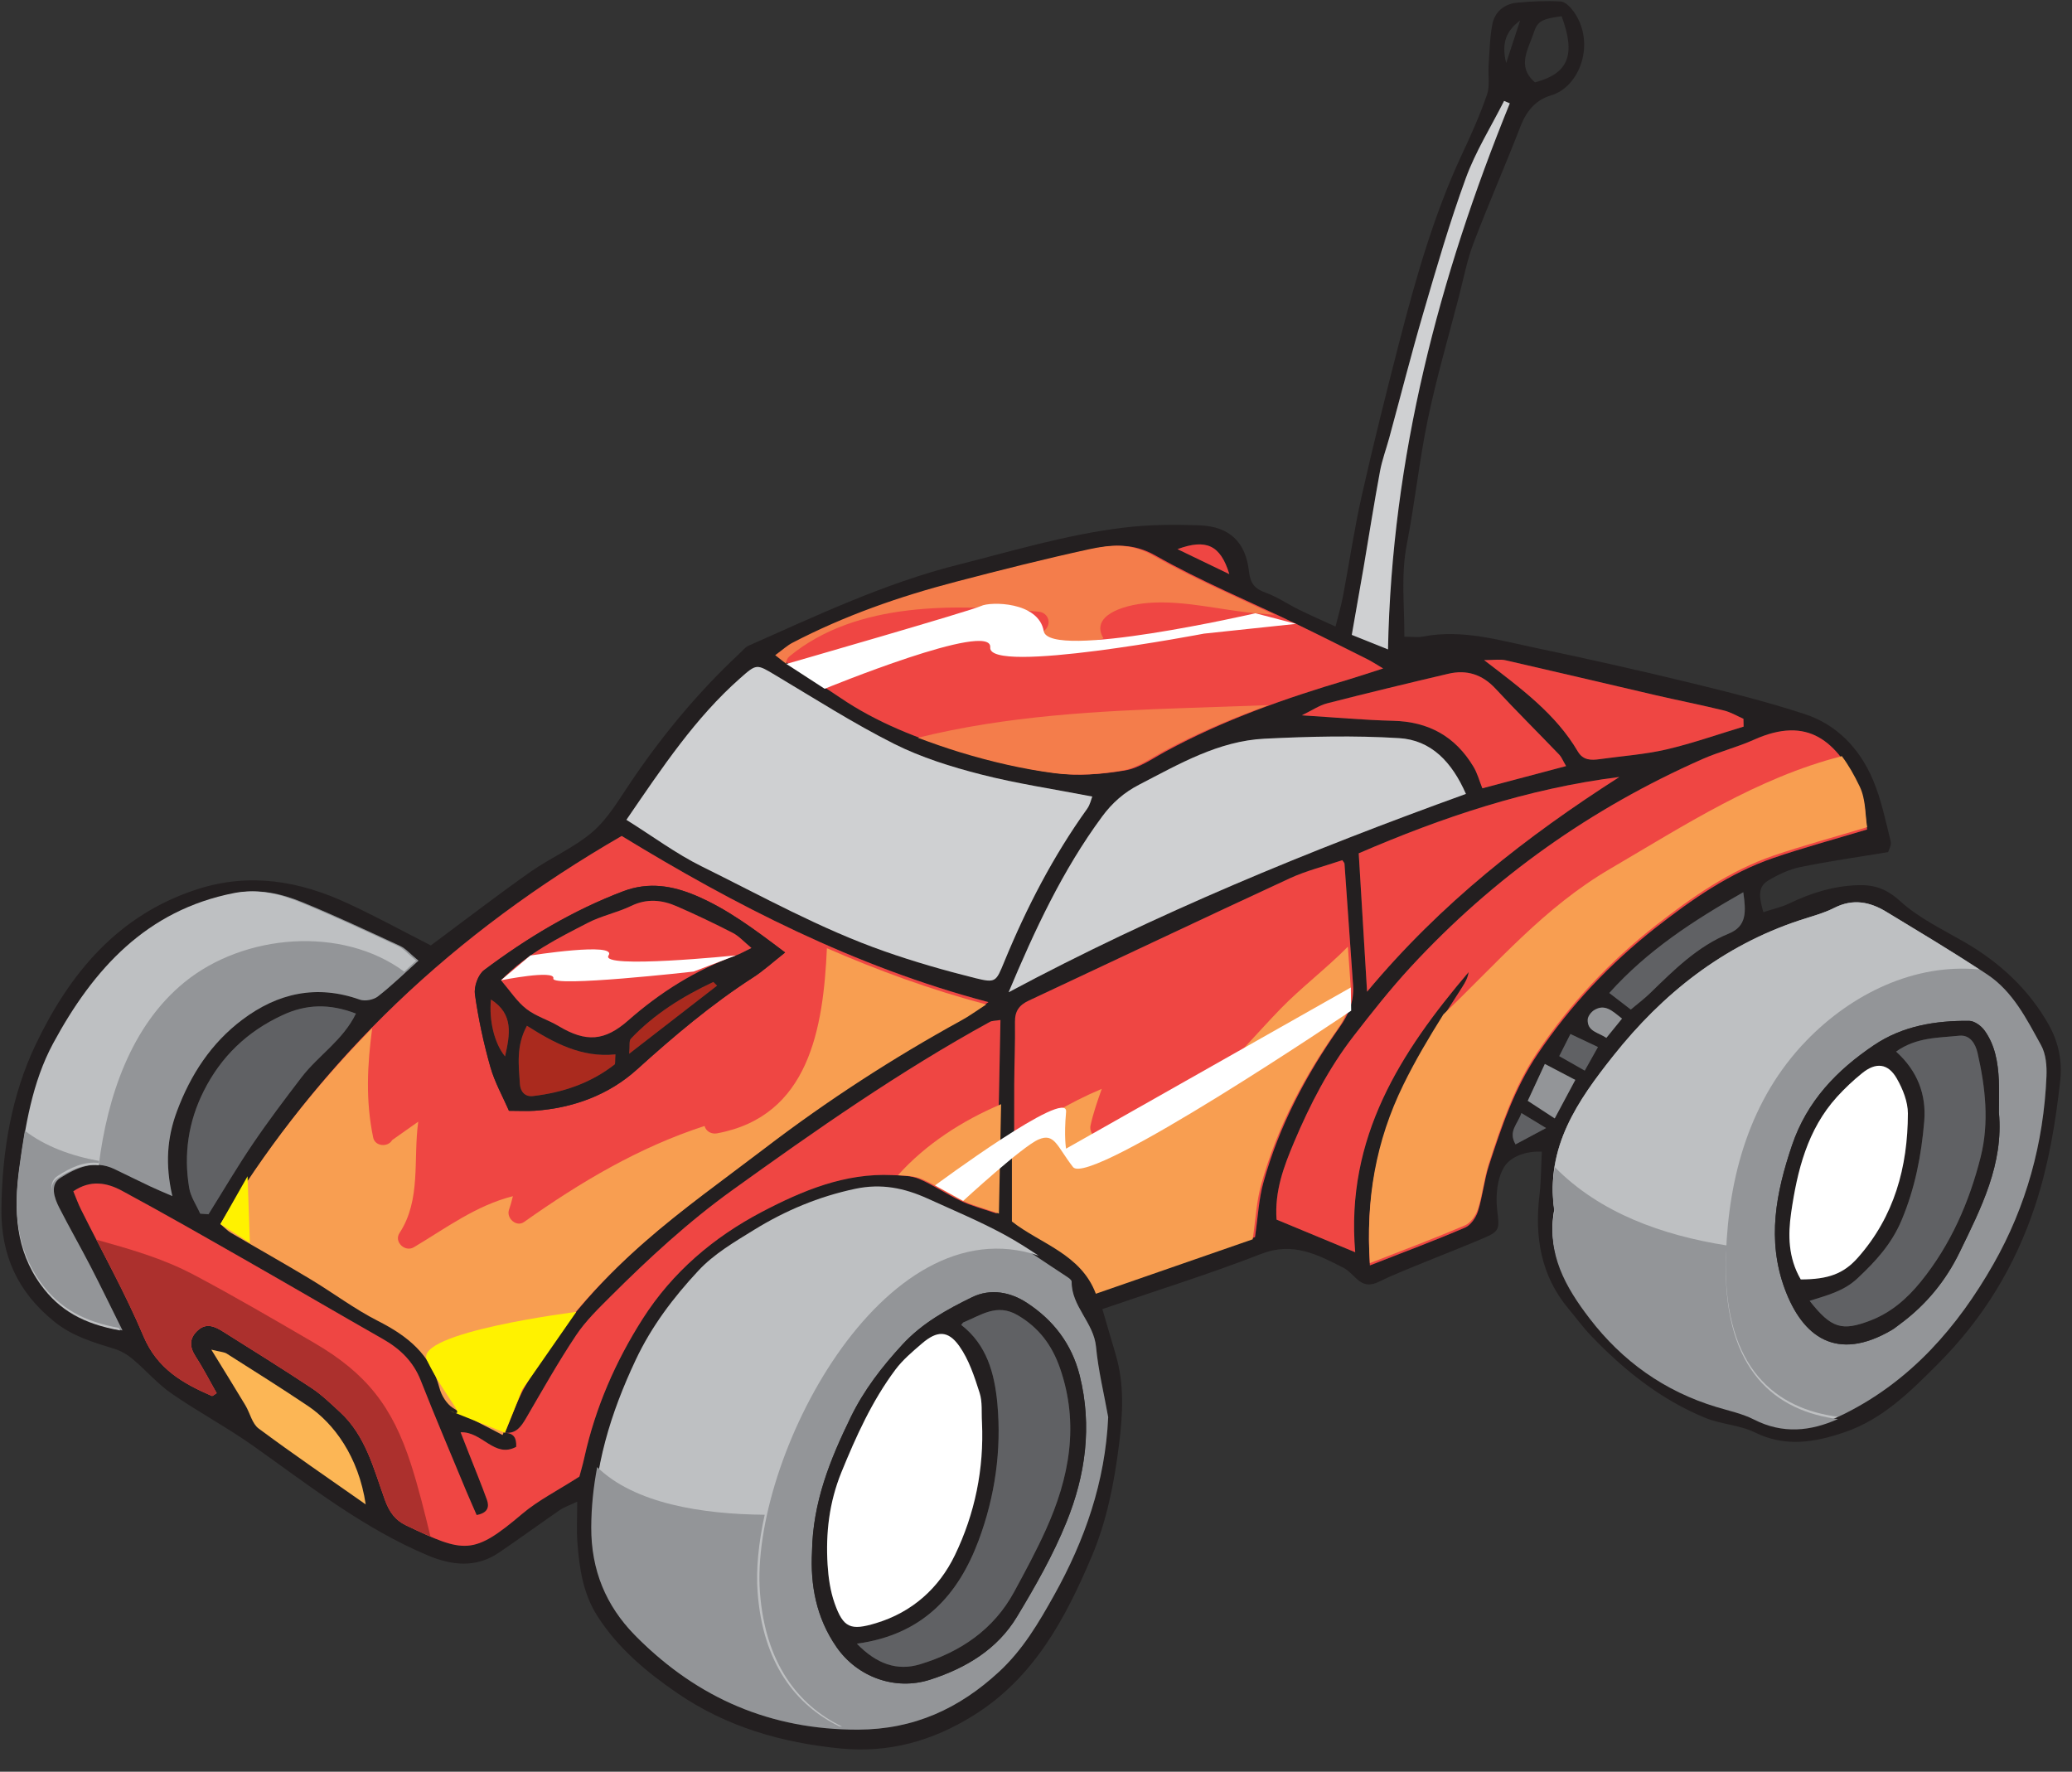 <?xml version="1.0" encoding="UTF-8" standalone="no"?><!DOCTYPE svg PUBLIC "-//W3C//DTD SVG 1.1//EN" "http://www.w3.org/Graphics/SVG/1.1/DTD/svg11.dtd"><svg width="100%" height="100%" viewBox="0 0 69 59" version="1.1" xmlns="http://www.w3.org/2000/svg" xmlns:xlink="http://www.w3.org/1999/xlink" xml:space="preserve" xmlns:serif="http://www.serif.com/" style="fill-rule:evenodd;clip-rule:evenodd;stroke-linejoin:round;stroke-miterlimit:2;"><rect x="0" y="0" width="69" height="59" fill="#333333" stroke="none"/><g><path d="M50.158,2.097c0.189,-0.574 0.326,-0.994 0.464,-1.415c-0.434,0.324 -0.641,0.722 -0.464,1.415m0.507,34.969c-0.129,0.381 -0.449,0.603 -0.196,1.043c0.33,-0.177 0.628,-0.336 1.017,-0.544c-0.314,-0.192 -0.519,-0.316 -0.821,-0.499m2.829,-2.505c0.181,-0.222 0.34,-0.417 0.521,-0.64c-0.329,-0.263 -0.569,-0.501 -0.927,-0.284c-0.102,0.062 -0.212,0.207 -0.216,0.317c-0.013,0.394 0.343,0.421 0.622,0.607m-1.197,-0.128c-0.13,0.255 -0.239,0.472 -0.373,0.736c0.335,0.19 0.579,0.329 0.849,0.483c0.167,-0.298 0.292,-0.523 0.441,-0.785c-0.317,-0.15 -0.582,-0.274 -0.917,-0.434m-11.36,-15.314c-0.296,-0.978 -0.779,-1.18 -1.726,-0.832c0.621,0.299 1.173,0.566 1.726,0.832m9.938,17.539c0.374,0.244 0.615,0.4 0.898,0.585c0.24,-0.446 0.452,-0.844 0.687,-1.281c-0.352,-0.185 -0.638,-0.334 -1.016,-0.533c-0.196,0.427 -0.372,0.805 -0.569,1.229m1.129,-36.118c-0.651,0.09 -0.802,0.156 -0.93,0.554c-0.18,0.547 -0.576,1.12 0.043,1.649c1.111,-0.295 1.367,-0.908 0.887,-2.203m6.048,29.172c-1.675,0.952 -3.195,1.942 -4.461,3.355c0.273,0.21 0.486,0.373 0.715,0.551c0.234,-0.198 0.454,-0.362 0.65,-0.551c0.79,-0.769 1.569,-1.551 2.613,-1.978c0.603,-0.247 0.579,-0.724 0.483,-1.377m-51.015,15.232c0.451,0.734 0.798,1.291 1.136,1.854c0.153,0.256 0.221,0.61 0.438,0.772c1.141,0.848 2.315,1.647 3.566,2.528c-0.237,-1.597 -1.065,-2.704 -1.924,-3.28c-0.891,-0.597 -1.8,-1.167 -2.705,-1.743c-0.082,-0.053 -0.197,-0.054 -0.511,-0.131m43.241,-41.504c-0.063,-0.026 -0.127,-0.053 -0.19,-0.079c-0.432,0.856 -0.951,1.682 -1.277,2.578c-0.538,1.472 -0.975,2.984 -1.416,4.493c-0.403,1.377 -0.755,2.768 -1.133,4.154c-0.101,0.37 -0.238,0.734 -0.307,1.11c-0.196,1.057 -0.363,2.12 -0.544,3.18c-0.124,0.732 -0.254,1.463 -0.395,2.265c0.429,0.173 0.793,0.318 1.206,0.484c0.127,-6.405 1.698,-12.381 4.056,-18.185m7.786,20.757c-0.001,-0.088 -0.004,-0.174 -0.005,-0.262c-0.216,-0.094 -0.425,-0.222 -0.65,-0.276c-0.751,-0.184 -1.509,-0.333 -2.263,-0.507c-1.668,-0.387 -3.333,-0.784 -5.006,-1.164c-0.18,-0.042 -0.381,-0.007 -0.718,-0.007c1.251,0.959 2.391,1.798 3.123,3.044c0.171,0.292 0.437,0.296 0.724,0.255c0.739,-0.104 1.491,-0.154 2.215,-0.321c0.873,-0.203 1.722,-0.505 2.58,-0.762m-5.912,1.313c-0.114,-0.195 -0.153,-0.302 -0.225,-0.376c-0.705,-0.735 -1.429,-1.454 -2.124,-2.201c-0.441,-0.474 -0.961,-0.64 -1.575,-0.497c-1.345,0.317 -2.688,0.642 -4.027,0.984c-0.262,0.066 -0.498,0.231 -0.85,0.401c1.108,0.068 2.075,0.159 3.043,0.182c1.179,0.028 2.069,0.521 2.672,1.525c0.132,0.218 0.199,0.476 0.298,0.723c0.917,-0.243 1.793,-0.475 2.788,-0.741m-45.486,14.906l0.277,0.02c0.492,-0.787 0.963,-1.591 1.484,-2.358c0.511,-0.754 1.06,-1.479 1.613,-2.202c0.557,-0.727 1.382,-1.235 1.812,-2.123c-0.875,-0.335 -1.65,-0.321 -2.456,0.057c-1.172,0.546 -2.037,1.378 -2.612,2.524c-0.513,1.02 -0.672,2.101 -0.486,3.219c0.049,0.301 0.242,0.576 0.368,0.863m38.859,-7.391c2.465,-2.958 5.321,-5.178 8.402,-7.151c-3.06,0.385 -5.918,1.35 -8.68,2.542c0.092,1.512 0.177,2.938 0.278,4.609m-11.937,0.018c4.891,-2.615 9.991,-4.713 15.23,-6.605c-0.467,-1.064 -1.16,-1.793 -2.229,-1.858c-1.489,-0.092 -2.99,-0.056 -4.481,0.019c-1.531,0.077 -2.839,0.842 -4.168,1.527c-0.507,0.263 -0.9,0.607 -1.237,1.063c-1.32,1.791 -2.249,3.788 -3.115,5.854m-19.652,-1.052c-0.282,-0.231 -0.428,-0.406 -0.612,-0.491c-1.082,-0.502 -2.162,-1.009 -3.264,-1.459c-0.694,-0.283 -1.428,-0.45 -2.194,-0.301c-2.916,0.572 -4.687,2.537 -6.018,5c-0.706,1.308 -0.933,2.774 -1.131,4.224c-0.182,1.335 -0.13,2.652 0.717,3.821c0.617,0.85 1.432,1.307 2.645,1.519c-0.401,-0.805 -0.718,-1.462 -1.054,-2.112c-0.342,-0.663 -0.713,-1.312 -1.053,-1.977c-0.167,-0.329 -0.317,-0.762 0.033,-0.987c0.531,-0.34 1.136,-0.616 1.804,-0.298c0.4,0.193 0.797,0.39 1.197,0.579c0.204,0.097 0.414,0.183 0.733,0.32c-0.243,-1.057 -0.174,-1.943 0.153,-2.822c0.453,-1.218 1.137,-2.268 2.177,-3.05c1.18,-0.889 2.478,-1.179 3.916,-0.668c0.17,0.06 0.453,0.006 0.598,-0.106c0.456,-0.353 0.869,-0.759 1.353,-1.192m6.923,-4.691c0.871,0.544 1.648,1.124 2.503,1.548c2.006,0.991 3.968,2.087 6.089,2.83c0.99,0.347 2.004,0.638 3.023,0.893c0.692,0.172 0.695,0.118 0.97,-0.549c0.739,-1.795 1.626,-3.509 2.759,-5.091c0.101,-0.14 0.137,-0.323 0.17,-0.407c-1.276,-0.247 -2.508,-0.427 -3.71,-0.736c-0.986,-0.252 -1.981,-0.564 -2.888,-1.018c-1.354,-0.68 -2.638,-1.504 -3.942,-2.28c-0.642,-0.382 -0.631,-0.397 -1.19,0.098c-1.486,1.316 -2.576,2.949 -3.784,4.712m25.202,-5.041c-0.281,-0.166 -0.396,-0.244 -0.52,-0.303c-0.792,-0.397 -1.582,-0.796 -2.379,-1.18c-1.568,-0.755 -3.181,-1.424 -4.69,-2.28c-0.748,-0.423 -1.421,-0.358 -2.129,-0.204c-1.49,0.322 -2.966,0.696 -4.44,1.083c-1.881,0.491 -3.709,1.128 -5.436,2.028c-0.179,0.094 -0.33,0.236 -0.576,0.414c0.258,0.198 0.418,0.34 0.595,0.456c0.487,0.318 0.988,0.612 1.467,0.941c1.247,0.855 2.644,1.391 4.071,1.83c1.029,0.314 2.093,0.563 3.158,0.702c0.748,0.099 1.54,0.035 2.29,-0.092c0.47,-0.079 0.909,-0.395 1.346,-0.632c1.929,-1.048 3.984,-1.77 6.081,-2.391c0.31,-0.093 0.618,-0.198 1.162,-0.372m-1.362,6.385c-0.609,0.208 -1.202,0.352 -1.747,0.604c-2.906,1.345 -5.798,2.717 -8.699,4.075c-0.311,0.147 -0.458,0.349 -0.453,0.707c0.011,0.689 -0.022,1.379 -0.024,2.071c-0.006,1.491 -0.002,2.985 -0.002,4.5c0.958,0.747 2.298,1.08 2.794,2.405c1.81,-0.628 3.57,-1.239 5.224,-1.812c0.101,-0.688 0.128,-1.274 0.282,-1.824c0.523,-1.881 1.424,-3.589 2.545,-5.174c0.303,-0.432 0.476,-0.869 0.439,-1.391c-0.096,-1.349 -0.189,-2.699 -0.286,-4.048c-0.001,-0.024 -0.029,-0.047 -0.073,-0.113m0.92,13.494c1.127,-0.441 2.158,-0.825 3.169,-1.258c0.19,-0.082 0.364,-0.335 0.43,-0.546c0.157,-0.495 0.204,-1.024 0.364,-1.519c0.418,-1.285 0.846,-2.562 1.616,-3.704c1.091,-1.623 2.416,-3.027 3.945,-4.224c1.199,-0.938 2.454,-1.817 3.913,-2.316c0.986,-0.338 1.995,-0.609 3.121,-0.949c-0.066,-0.395 -0.042,-0.924 -0.243,-1.343c-0.76,-1.606 -1.723,-2.456 -3.523,-1.647c-0.553,0.248 -1.152,0.397 -1.708,0.641c-3.719,1.64 -6.972,3.944 -9.73,6.932c-0.67,0.727 -1.286,1.508 -1.895,2.291c-0.833,1.078 -1.453,2.282 -1.982,3.533c-0.344,0.816 -0.655,1.635 -0.585,2.584c0.849,0.353 1.68,0.698 2.619,1.087c-0.328,-3.833 1.517,-6.667 3.775,-9.329c-0.023,0.184 -0.11,0.341 -0.207,0.492c-0.7,1.087 -1.391,2.166 -1.966,3.338c-0.921,1.88 -1.253,3.808 -1.113,5.937m6.142,-1.862c-0.261,1.395 0.375,2.515 1.176,3.557c1.09,1.42 2.488,2.419 4.214,2.942c0.422,0.13 0.867,0.221 1.257,0.42c1.045,0.532 2.043,0.372 3.026,-0.122c2.207,-1.101 3.757,-2.887 4.949,-4.978c1.095,-1.924 1.673,-4.031 1.767,-6.252c0.015,-0.343 -0.017,-0.743 -0.178,-1.034c-0.48,-0.868 -0.934,-1.785 -1.788,-2.354c-1.101,-0.734 -2.241,-1.408 -3.372,-2.094c-0.544,-0.331 -1.105,-0.443 -1.719,-0.133c-0.364,0.187 -0.774,0.289 -1.167,0.42c-2.548,0.843 -4.56,2.443 -6.203,4.514c-1.18,1.486 -2.264,3.041 -1.962,5.114m-14.857,6.916c-0.14,-0.782 -0.33,-1.557 -0.406,-2.345c-0.077,-0.808 -0.818,-1.342 -0.81,-2.168c0,-0.057 -0.104,-0.127 -0.17,-0.172c-0.693,-0.447 -1.363,-0.935 -2.086,-1.325c-0.825,-0.445 -1.693,-0.808 -2.547,-1.195c-0.768,-0.348 -1.532,-0.508 -2.407,-0.323c-1.215,0.257 -2.325,0.724 -3.363,1.364c-0.656,0.403 -1.346,0.809 -1.86,1.362c-0.824,0.885 -1.559,1.852 -2.086,2.972c-0.835,1.772 -1.396,3.584 -1.404,5.575c-0.005,1.425 0.492,2.617 1.448,3.583c2.016,2.032 4.462,3.086 7.367,3.077c1.853,-0.007 3.36,-0.696 4.694,-1.93c0.788,-0.729 1.313,-1.626 1.826,-2.542c1.027,-1.838 1.706,-3.775 1.804,-5.933m-20.077,0.522c0.276,0.011 0.379,0.166 0.364,0.466c-0.73,0.391 -1.126,-0.516 -1.851,-0.484c0.105,0.27 0.191,0.49 0.277,0.71c0.201,0.513 0.412,1.023 0.599,1.541c0.085,0.235 0.03,0.437 -0.344,0.504c-0.114,-0.265 -0.236,-0.532 -0.348,-0.802c-0.507,-1.226 -1.027,-2.445 -1.513,-3.677c-0.246,-0.631 -0.682,-1.052 -1.255,-1.378c-1.513,-0.862 -3.015,-1.743 -4.527,-2.604c-1.386,-0.791 -2.77,-1.585 -4.173,-2.34c-0.49,-0.263 -1.035,-0.375 -1.614,0.02c0.093,0.22 0.163,0.422 0.259,0.61c0.698,1.406 1.472,2.782 2.082,4.225c0.454,1.078 1.305,1.561 2.27,1.98c0.029,0.013 0.089,-0.048 0.162,-0.091c-0.23,-0.405 -0.442,-0.823 -0.696,-1.214c-0.214,-0.33 -0.221,-0.619 0.073,-0.883c0.287,-0.258 0.575,-0.117 0.839,0.048c0.986,0.619 1.973,1.234 2.942,1.876c0.343,0.228 0.645,0.521 0.948,0.801c0.859,0.786 1.123,1.892 1.497,2.922c0.146,0.403 0.341,0.677 0.704,0.851c1.948,0.933 2.236,0.998 3.866,-0.382c0.537,-0.454 1.184,-0.778 1.905,-1.241c0.026,-0.096 0.105,-0.36 0.165,-0.63c0.368,-1.661 1.037,-3.201 1.947,-4.628c0.987,-1.549 2.357,-2.713 3.964,-3.557c1.35,-0.708 2.766,-1.302 4.349,-1.226c0.301,0.015 0.626,0.016 0.894,0.129c0.478,0.204 0.913,0.509 1.385,0.731c0.333,0.158 0.697,0.25 1.192,0.42c0.043,-2.236 0.085,-4.322 0.128,-6.445c-0.193,0.031 -0.283,0.025 -0.349,0.061c-3.007,1.648 -5.808,3.61 -8.586,5.61c-1.464,1.053 -2.778,2.268 -4.048,3.534c-0.41,0.408 -0.834,0.82 -1.153,1.297c-0.596,0.895 -1.124,1.835 -1.668,2.766c-0.163,0.279 -0.329,0.516 -0.7,0.477c0.218,-0.507 0.393,-1.034 0.658,-1.516c1.036,-1.885 2.444,-3.485 4.047,-4.89c1.281,-1.124 2.678,-2.113 4.035,-3.15c2.07,-1.582 4.249,-2.993 6.533,-4.247c0.274,-0.151 0.527,-0.338 0.832,-0.538c-4.478,-1.184 -8.46,-3.24 -12.216,-5.532c-5.532,3.195 -10.023,7.369 -13.286,12.848c0.144,0.121 0.237,0.224 0.352,0.291c0.882,0.518 1.772,1.019 2.648,1.545c0.755,0.455 1.465,0.994 2.247,1.391c0.982,0.496 1.758,1.113 2.05,2.231c0.063,0.247 0.234,0.528 0.44,0.66c0.53,0.342 1.108,0.611 1.674,0.91m-2.479,-16.23c1.13,-0.839 2.201,-1.664 3.307,-2.444c0.673,-0.474 1.46,-0.806 2.079,-1.339c0.509,-0.438 0.87,-1.061 1.254,-1.63c1.056,-1.568 2.252,-3.014 3.634,-4.304c0.101,-0.093 0.19,-0.214 0.31,-0.267c2.274,-1.005 4.515,-2.071 6.949,-2.688c1.827,-0.461 3.634,-1.008 5.507,-1.237c0.847,-0.107 1.715,-0.112 2.572,-0.08c0.984,0.039 1.525,0.556 1.633,1.537c0.045,0.398 0.19,0.575 0.554,0.704c0.385,0.138 0.732,0.379 1.102,0.562c0.368,0.182 0.745,0.346 1.225,0.567c0.091,-0.362 0.189,-0.691 0.252,-1.025c0.212,-1.114 0.375,-2.238 0.625,-3.344c0.383,-1.699 0.805,-3.39 1.24,-5.076c0.555,-2.142 1.155,-4.27 2.097,-6.286c0.305,-0.649 0.599,-1.308 0.832,-1.984c0.103,-0.294 0.031,-0.643 0.053,-0.968c0.031,-0.459 0.038,-0.926 0.125,-1.375c0.082,-0.416 0.397,-0.676 0.821,-0.717c0.484,-0.045 0.977,-0.07 1.462,-0.04c0.154,0.011 0.33,0.202 0.437,0.353c0.723,1.033 0.198,2.491 -0.767,2.774c-0.498,0.144 -0.815,0.514 -1.012,1.02c-0.505,1.306 -1.07,2.591 -1.569,3.902c-0.216,0.566 -0.329,1.172 -0.482,1.762c-0.353,1.365 -0.751,2.719 -1.038,4.097c-0.287,1.378 -0.431,2.786 -0.701,4.169c-0.2,1.023 -0.078,2.029 -0.081,3.076c0.256,0 0.444,0.029 0.619,-0.005c1.3,-0.252 2.535,0.123 3.778,0.383c1.676,0.352 3.348,0.725 5.015,1.13c1.315,0.319 2.635,0.648 3.92,1.068c1.075,0.352 1.829,1.153 2.268,2.18c0.278,0.653 0.421,1.362 0.594,2.054c0.035,0.136 -0.072,0.309 -0.085,0.363c-1.025,0.17 -1.981,0.304 -2.925,0.499c-0.371,0.075 -0.734,0.249 -1.061,0.443c-0.39,0.229 -0.292,0.604 -0.169,1.059c0.306,-0.103 0.595,-0.163 0.854,-0.287c0.73,-0.352 1.487,-0.59 2.303,-0.613c0.541,-0.017 0.95,0.123 1.395,0.528c0.619,0.565 1.415,0.944 2.154,1.371c1.173,0.68 2.139,1.576 2.801,2.754c0.31,0.55 0.453,1.185 0.381,1.843c-0.155,1.405 -0.381,2.782 -0.826,4.144c-0.672,2.052 -1.751,3.806 -3.262,5.318c-0.917,0.917 -1.835,1.835 -3.11,2.265c-0.994,0.336 -1.96,0.499 -2.973,0c-0.507,-0.249 -1.125,-0.268 -1.653,-0.485c-1.478,-0.607 -2.705,-1.586 -3.8,-2.732c-0.267,-0.279 -0.497,-0.595 -0.745,-0.891c-0.934,-1.113 -1.14,-2.407 -0.973,-3.806c0.054,-0.461 0.051,-0.927 0.078,-1.433c-0.529,-0.03 -1.042,0.162 -1.254,0.507c-0.236,0.383 -0.287,0.955 -0.235,1.423c0.069,0.605 0.112,0.706 -0.411,0.931c-0.635,0.273 -1.28,0.521 -1.917,0.782c-0.537,0.222 -1.079,0.427 -1.598,0.683c-0.297,0.147 -0.521,0.124 -0.751,-0.092c-0.143,-0.132 -0.278,-0.287 -0.447,-0.372c-0.857,-0.437 -1.677,-0.87 -2.73,-0.46c-1.721,0.67 -3.49,1.22 -5.293,1.839c0.168,0.576 0.305,1.044 0.444,1.512c0.296,0.998 0.237,1.997 0.109,3.022c-0.161,1.27 -0.406,2.516 -0.902,3.692c-0.881,2.083 -1.93,4.053 -3.942,5.306c-1.36,0.848 -2.814,1.258 -4.427,1.1c-1.958,-0.192 -3.79,-0.717 -5.429,-1.838c-1.033,-0.707 -1.986,-1.504 -2.668,-2.571c-0.475,-0.74 -0.604,-1.597 -0.667,-2.457c-0.031,-0.41 -0.005,-0.822 -0.005,-1.354c-0.263,0.126 -0.434,0.181 -0.574,0.277c-0.683,0.469 -1.35,0.958 -2.035,1.422c-0.766,0.519 -1.574,0.426 -2.373,0.089c-2.136,-0.899 -3.945,-2.323 -5.815,-3.651c-0.878,-0.619 -1.834,-1.128 -2.717,-1.741c-0.468,-0.324 -0.848,-0.773 -1.287,-1.141c-0.176,-0.15 -0.392,-0.276 -0.612,-0.344c-0.712,-0.22 -1.405,-0.419 -2.016,-0.917c-1.208,-0.983 -1.765,-2.207 -1.746,-3.75c0.022,-1.901 0.33,-3.765 1.141,-5.466c1.133,-2.376 2.753,-4.333 5.406,-5.179c1.743,-0.555 3.395,-0.264 4.997,0.483c0.928,0.43 1.826,0.921 2.756,1.396" style="fill:#231f20;fill-rule:nonzero;"/><path d="M26.145,31.719c-1.03,-0.779 -1.93,-1.452 -2.972,-1.895c-0.781,-0.33 -1.572,-0.463 -2.411,-0.147c-1.687,0.638 -3.213,1.557 -4.645,2.631c-0.197,0.15 -0.338,0.548 -0.301,0.801c0.114,0.815 0.288,1.624 0.512,2.415c0.145,0.515 0.416,0.994 0.621,1.466c0.365,0 0.616,0.016 0.861,-0.001c1.28,-0.089 2.465,-0.529 3.394,-1.368c1.23,-1.112 2.484,-2.173 3.877,-3.073c0.341,-0.218 0.643,-0.497 1.064,-0.829m-9.326,15.995c-0.558,-0.298 -1.137,-0.567 -1.665,-0.908c-0.208,-0.134 -0.379,-0.414 -0.443,-0.661c-0.289,-1.118 -1.068,-1.736 -2.048,-2.232c-0.782,-0.396 -1.491,-0.934 -2.246,-1.389c-0.877,-0.527 -1.768,-1.029 -2.649,-1.547c-0.114,-0.067 -0.207,-0.169 -0.353,-0.291c3.263,-5.479 7.754,-9.652 13.288,-12.848c3.755,2.293 7.736,4.35 12.214,5.534c-0.303,0.198 -0.558,0.387 -0.832,0.537c-2.283,1.254 -4.462,2.666 -6.532,4.246c-1.357,1.037 -2.754,2.027 -4.036,3.15c-1.602,1.405 -3.01,3.006 -4.047,4.891c-0.264,0.481 -0.441,1.009 -0.656,1.516l0.005,0.002Z" style="fill:#ef4643;fill-rule:nonzero;"/><path d="M27.537,31.576c-0.121,2.669 -0.591,5.597 -3.658,6.165c-0.189,0.035 -0.368,-0.066 -0.417,-0.245c-2.186,0.709 -4.136,1.871 -6.01,3.197c-0.252,0.179 -0.585,-0.117 -0.507,-0.391c0.054,-0.155 0.098,-0.31 0.135,-0.468c-1.221,0.307 -2.213,1.053 -3.301,1.702c-0.29,0.171 -0.668,-0.18 -0.475,-0.475c0.728,-1.112 0.45,-2.447 0.624,-3.708l-0.868,0.612c-0.142,0.249 -0.57,0.213 -0.632,-0.082c-0.259,-1.241 -0.196,-2.426 -0.033,-3.648c-1.911,1.943 -3.61,4.101 -5.056,6.528c0.145,0.121 0.238,0.224 0.351,0.29c0.882,0.519 1.774,1.019 2.65,1.547c0.755,0.454 1.465,0.992 2.247,1.389c0.98,0.497 1.757,1.115 2.048,2.233c0.063,0.245 0.235,0.525 0.442,0.66c0.528,0.341 1.103,0.608 1.66,0.905c0.216,-0.507 0.393,-1.034 0.658,-1.516c1.035,-1.885 2.442,-3.485 4.046,-4.89c1.281,-1.124 2.679,-2.113 4.036,-3.149c2.069,-1.58 4.249,-2.994 6.531,-4.248c0.276,-0.149 0.529,-0.338 0.834,-0.535c-1.849,-0.489 -3.607,-1.133 -5.305,-1.873" style="fill:#f89e51;fill-rule:nonzero;"/><path d="M27.041,51.677c-0.057,1.095 0.135,2.187 0.816,3.172c0.693,0.999 1.951,1.461 3.12,1.084c1.188,-0.383 2.235,-1.008 2.89,-2.093c0.612,-1.015 1.205,-2.058 1.648,-3.153c0.632,-1.56 0.863,-3.192 0.441,-4.88c-0.266,-1.061 -0.886,-1.853 -1.76,-2.423c-0.535,-0.351 -1.2,-0.492 -1.827,-0.185c-0.844,0.413 -1.659,0.862 -2.318,1.577c-0.679,0.737 -1.281,1.515 -1.718,2.413c-0.681,1.399 -1.266,2.829 -1.292,4.488m9.863,-4.484c-0.099,2.157 -0.777,4.094 -1.803,5.932c-0.513,0.917 -1.039,1.813 -1.827,2.542c-1.333,1.234 -2.84,1.924 -4.693,1.931c-2.906,0.008 -5.351,-1.046 -7.367,-3.078c-0.956,-0.965 -1.453,-2.157 -1.449,-3.583c0.008,-1.989 0.569,-3.802 1.405,-5.575c0.526,-1.12 1.262,-2.086 2.085,-2.972c0.513,-0.553 1.205,-0.959 1.859,-1.36c1.04,-0.641 2.148,-1.109 3.363,-1.365c0.877,-0.186 1.64,-0.026 2.408,0.322c0.854,0.387 1.722,0.751 2.546,1.196c0.723,0.39 1.393,0.877 2.086,1.325c0.068,0.044 0.17,0.114 0.17,0.171c-0.008,0.826 0.735,1.36 0.812,2.169c0.074,0.788 0.266,1.563 0.405,2.345" style="fill:#939598;fill-rule:nonzero;"/><path d="M25.307,53.028c-0.332,-4.419 4.093,-12.968 9.28,-11.214c-0.376,-0.249 -0.759,-0.493 -1.156,-0.708c-0.823,-0.445 -1.691,-0.807 -2.545,-1.196c-0.769,-0.348 -1.532,-0.507 -2.407,-0.322c-1.217,0.258 -2.325,0.724 -3.365,1.365c-0.654,0.403 -1.346,0.809 -1.858,1.362c-0.824,0.884 -1.56,1.851 -2.086,2.97c-0.836,1.773 -1.397,3.586 -1.404,5.576c-0.005,1.425 0.492,2.617 1.448,3.583c1.89,1.904 4.162,2.938 6.83,3.053c-1.486,-0.716 -2.562,-2.135 -2.737,-4.469" style="fill:#bec0c2;fill-rule:nonzero;"/><path d="M25.23,53.028c-0.058,-0.762 0.03,-1.652 0.236,-2.586c-2.079,-0.017 -4.331,-0.37 -5.579,-1.587c-0.124,0.652 -0.195,1.317 -0.198,2.006c-0.005,1.425 0.492,2.617 1.448,3.583c1.89,1.904 4.162,2.938 6.83,3.053c-1.486,-0.716 -2.563,-2.135 -2.737,-4.469" style="fill:#939598;fill-rule:nonzero;"/><path d="M66.566,37.051c0,-0.361 0.013,-0.721 -0.003,-1.081c-0.027,-0.586 -0.124,-1.166 -0.474,-1.651c-0.111,-0.156 -0.337,-0.321 -0.513,-0.324c-1.123,-0.009 -2.218,0.168 -3.171,0.811c-1.238,0.833 -2.229,1.861 -2.727,3.329c-0.537,1.585 -0.843,3.154 -0.244,4.783c0.589,1.599 1.725,2.452 3.565,1.372c0.096,-0.056 0.18,-0.13 0.27,-0.193c0.862,-0.637 1.524,-1.435 1.993,-2.405c0.715,-1.471 1.463,-2.928 1.304,-4.641m-14.805,3.227c-0.302,-2.074 0.782,-3.629 1.962,-5.115c1.643,-2.071 3.655,-3.672 6.203,-4.514c0.393,-0.131 0.803,-0.234 1.167,-0.42c0.615,-0.31 1.175,-0.198 1.719,0.132c1.131,0.687 2.271,1.361 3.372,2.094c0.854,0.57 1.308,1.486 1.788,2.355c0.161,0.291 0.193,0.69 0.178,1.034c-0.094,2.221 -0.672,4.327 -1.767,6.252c-1.192,2.091 -2.742,3.876 -4.949,4.979c-0.983,0.493 -1.981,0.653 -3.026,0.12c-0.39,-0.198 -0.835,-0.289 -1.257,-0.419c-1.726,-0.523 -3.124,-1.522 -4.214,-2.942c-0.801,-1.043 -1.437,-2.162 -1.176,-3.556" style="fill:#939598;fill-rule:nonzero;"/><path d="M61.06,47.16c-2.128,-0.334 -3.707,-1.814 -3.583,-5.387c0.09,-2.613 0.8,-5.179 2.68,-7.121c1.508,-1.559 3.603,-2.58 5.759,-2.368c-1.018,-0.665 -2.065,-1.292 -3.104,-1.923c-0.544,-0.33 -1.105,-0.442 -1.72,-0.132c-0.364,0.186 -0.774,0.288 -1.166,0.419c-2.549,0.843 -4.561,2.444 -6.203,4.515c-1.18,1.486 -2.264,3.041 -1.962,5.114c-0.262,1.395 0.375,2.514 1.176,3.556c1.089,1.42 2.488,2.419 4.214,2.943c0.422,0.129 0.867,0.221 1.257,0.419c0.962,0.492 1.887,0.387 2.796,-0.016c-0.048,-0.007 -0.094,-0.011 -0.144,-0.019" style="fill:#bec0c2;fill-rule:nonzero;"/><path d="M57.477,41.849c0.004,-0.125 0.018,-0.251 0.026,-0.375c-2.147,-0.338 -4.224,-1.081 -5.725,-2.606c-0.079,0.467 -0.094,0.96 -0.016,1.486c-0.263,1.394 0.374,2.513 1.175,3.555c1.089,1.42 2.489,2.42 4.214,2.943c0.422,0.129 0.867,0.221 1.256,0.419c0.963,0.492 1.888,0.39 2.798,-0.016c-0.048,-0.007 -0.095,-0.011 -0.145,-0.019c-2.128,-0.333 -3.707,-1.814 -3.583,-5.387" style="fill:#939598;fill-rule:nonzero;"/><path d="M45.619,42.139c-0.14,-2.129 0.193,-4.059 1.112,-5.937c0.576,-1.172 1.268,-2.251 1.967,-3.338c0.097,-0.151 0.184,-0.308 0.209,-0.492c-2.259,2.661 -4.104,5.496 -3.777,9.329c-0.939,-0.389 -1.77,-0.734 -2.619,-1.087c-0.069,-0.949 0.241,-1.768 0.585,-2.584c0.529,-1.252 1.149,-2.455 1.984,-3.533c0.606,-0.783 1.223,-1.564 1.893,-2.291c2.757,-2.988 6.011,-5.292 9.73,-6.932c0.556,-0.244 1.155,-0.393 1.707,-0.641c1.801,-0.809 2.763,0.041 3.525,1.645c0.2,0.421 0.176,0.948 0.242,1.344c-1.126,0.339 -2.135,0.61 -3.121,0.949c-1.459,0.5 -2.714,1.379 -3.913,2.315c-1.529,1.199 -2.855,2.603 -3.945,4.226c-0.77,1.142 -1.198,2.419 -1.616,3.704c-0.16,0.494 -0.208,1.024 -0.364,1.519c-0.066,0.21 -0.24,0.464 -0.429,0.545c-1.011,0.434 -2.043,0.818 -3.17,1.259" style="fill:#ef4643;fill-rule:nonzero;"/><path d="M61.935,26.201c-0.186,-0.39 -0.383,-0.734 -0.601,-1.022c-0.006,0.001 -0.007,0.004 -0.013,0.005c-2.81,0.723 -5.221,2.297 -7.698,3.746c-2.213,1.295 -3.745,3.123 -5.556,4.849c-0.477,0.761 -0.935,1.529 -1.334,2.345c-0.921,1.88 -1.253,3.81 -1.114,5.939c1.127,-0.441 2.159,-0.828 3.17,-1.26c0.19,-0.081 0.364,-0.334 0.429,-0.544c0.157,-0.495 0.205,-1.025 0.365,-1.519c0.417,-1.285 0.846,-2.563 1.614,-3.704c1.092,-1.623 2.417,-3.029 3.947,-4.226c1.199,-0.936 2.453,-1.816 3.912,-2.317c0.987,-0.337 1.996,-0.608 3.122,-0.948c-0.066,-0.395 -0.043,-0.923 -0.243,-1.344" style="fill:#f89e51;fill-rule:nonzero;"/><path d="M44.7,28.645c0.043,0.066 0.071,0.088 0.073,0.112c0.097,1.35 0.19,2.7 0.286,4.049c0.036,0.522 -0.136,0.959 -0.441,1.389c-1.121,1.587 -2.022,3.294 -2.543,5.174c-0.156,0.55 -0.181,1.138 -0.282,1.826c-1.655,0.572 -3.415,1.184 -5.224,1.811c-0.496,-1.324 -1.838,-1.657 -2.796,-2.406c0,-1.514 -0.002,-3.007 0.002,-4.499c0.003,-0.691 0.036,-1.381 0.025,-2.072c-0.005,-0.356 0.141,-0.559 0.454,-0.705c2.9,-1.358 5.792,-2.732 8.698,-4.076c0.544,-0.251 1.139,-0.397 1.748,-0.603" style="fill:#ef4643;fill-rule:nonzero;"/><path d="M42.646,33.591c-1.594,1.641 -3.492,4.203 -5.995,4.316c-0.235,0.011 -0.382,-0.229 -0.333,-0.438c0.093,-0.417 0.232,-0.813 0.372,-1.209c-1.095,0.462 -2.067,1.042 -2.992,1.784l0,2.633c0.957,0.749 2.297,1.082 2.795,2.406c1.808,-0.629 3.569,-1.239 5.223,-1.813c0.102,-0.686 0.128,-1.274 0.283,-1.824c0.522,-1.881 1.422,-3.587 2.543,-5.174c0.305,-0.429 0.477,-0.868 0.44,-1.388c-0.031,-0.453 -0.064,-0.906 -0.096,-1.359c-0.708,0.719 -1.559,1.365 -2.24,2.066" style="fill:#f89e51;fill-rule:nonzero;"/><path d="M16.814,47.712c0.369,0.039 0.535,-0.198 0.7,-0.477c0.543,-0.931 1.071,-1.871 1.668,-2.766c0.317,-0.477 0.743,-0.889 1.151,-1.297c1.272,-1.268 2.584,-2.481 4.049,-3.535c2.779,-1.999 5.579,-3.961 8.585,-5.609c0.066,-0.037 0.158,-0.03 0.349,-0.061c-0.041,2.123 -0.083,4.209 -0.126,6.444c-0.497,-0.169 -0.859,-0.261 -1.192,-0.42c-0.474,-0.223 -0.908,-0.526 -1.387,-0.731c-0.268,-0.113 -0.592,-0.115 -0.894,-0.128c-1.581,-0.076 -2.997,0.518 -4.347,1.226c-1.609,0.844 -2.977,2.007 -3.966,3.557c-0.91,1.426 -1.579,2.966 -1.946,4.628c-0.059,0.268 -0.14,0.534 -0.164,0.629c-0.722,0.464 -1.37,0.788 -1.906,1.242c-1.63,1.38 -1.917,1.315 -3.866,0.382c-0.364,-0.174 -0.558,-0.448 -0.705,-0.851c-0.372,-1.03 -0.638,-2.136 -1.495,-2.922c-0.305,-0.281 -0.606,-0.575 -0.948,-0.801c-0.97,-0.642 -1.958,-1.257 -2.943,-1.876c-0.264,-0.166 -0.551,-0.306 -0.838,-0.048c-0.296,0.264 -0.289,0.553 -0.074,0.883c0.254,0.391 0.466,0.809 0.697,1.212c-0.074,0.045 -0.135,0.105 -0.162,0.093c-0.966,-0.419 -1.816,-0.902 -2.272,-1.981c-0.608,-1.442 -1.382,-2.818 -2.082,-4.224c-0.095,-0.188 -0.166,-0.39 -0.258,-0.61c0.579,-0.395 1.125,-0.283 1.613,-0.021c1.404,0.756 2.787,1.55 4.175,2.341c1.511,0.861 3.012,1.742 4.525,2.602c0.573,0.328 1.009,0.748 1.257,1.379c0.484,1.233 1.006,2.452 1.513,3.678c0.112,0.269 0.233,0.536 0.348,0.802c0.372,-0.069 0.427,-0.27 0.344,-0.504c-0.188,-0.519 -0.398,-1.028 -0.6,-1.542c-0.085,-0.219 -0.173,-0.44 -0.278,-0.709c0.725,-0.032 1.122,0.875 1.851,0.484c0.016,-0.3 -0.086,-0.456 -0.367,-0.466c-0.004,0 -0.009,-0.003 -0.009,-0.003" style="fill:#ef4643;fill-rule:nonzero;"/><path d="M13.685,48.756c-0.62,-1.922 -1.483,-3.026 -3.238,-4.047c-1.317,-0.766 -2.64,-1.542 -3.986,-2.254c-1.05,-0.557 -2.14,-0.861 -3.252,-1.173c0.55,1.063 1.11,2.123 1.572,3.224c0.456,1.077 1.307,1.561 2.272,1.979c0.029,0.012 0.088,-0.048 0.162,-0.091c-0.23,-0.405 -0.442,-0.822 -0.696,-1.213c-0.215,-0.33 -0.222,-0.619 0.073,-0.884c0.287,-0.257 0.575,-0.118 0.839,0.048c0.986,0.619 1.973,1.235 2.942,1.876c0.343,0.228 0.643,0.522 0.948,0.802c0.859,0.786 1.123,1.891 1.496,2.922c0.147,0.404 0.341,0.677 0.705,0.851c0.314,0.15 0.576,0.269 0.814,0.371c-0.198,-0.809 -0.396,-1.618 -0.651,-2.411" style="fill:#ac302d;fill-rule:nonzero;"/><path d="M29.902,39.137c0.27,0.011 0.549,0.024 0.786,0.124c0.477,0.204 0.914,0.508 1.385,0.731c0.333,0.158 0.699,0.249 1.192,0.421c0.026,-1.25 0.049,-2.453 0.073,-3.643c-1.28,0.54 -2.51,1.331 -3.436,2.367" style="fill:#f89e51;fill-rule:nonzero;"/><path d="M46.061,22.26c-0.545,0.174 -0.852,0.279 -1.162,0.371c-2.097,0.62 -4.152,1.343 -6.082,2.392c-0.437,0.237 -0.875,0.553 -1.346,0.632c-0.749,0.127 -1.541,0.191 -2.289,0.092c-1.066,-0.14 -2.128,-0.388 -3.158,-0.704c-1.427,-0.437 -2.824,-0.973 -4.071,-1.828c-0.479,-0.329 -0.981,-0.623 -1.468,-0.942c-0.175,-0.115 -0.337,-0.257 -0.594,-0.455c0.245,-0.178 0.396,-0.32 0.576,-0.414c1.727,-0.9 3.554,-1.537 5.435,-2.03c1.474,-0.385 2.951,-0.759 4.441,-1.081c0.708,-0.155 1.381,-0.219 2.129,0.203c1.509,0.857 3.122,1.526 4.69,2.279c0.797,0.386 1.587,0.784 2.378,1.18c0.125,0.061 0.239,0.139 0.521,0.305" style="fill:#ef4643;fill-rule:nonzero;"/><path d="M26.298,21.85c2.244,-1.839 5.553,-1.733 8.286,-1.481c0.349,0.034 0.457,0.441 0.173,0.646c-0.262,0.189 -0.548,0.316 -0.838,0.439c0.947,0.09 1.96,0.071 2.828,-0.197c-0.443,-0.734 0.596,-1.109 1.5,-1.18c1.162,-0.093 2.404,0.238 3.56,0.344c0.21,0.019 0.423,0.035 0.636,0.052c-1.363,-0.635 -2.744,-1.238 -4.048,-1.977c-0.747,-0.423 -1.42,-0.358 -2.129,-0.205c-1.489,0.324 -2.967,0.698 -4.439,1.083c-1.881,0.491 -3.709,1.13 -5.437,2.03c-0.178,0.093 -0.332,0.236 -0.575,0.414c0.151,0.116 0.266,0.209 0.372,0.291c-0.01,-0.089 0.017,-0.181 0.111,-0.259" style="fill:#f47d4b;fill-rule:nonzero;"/><path d="M39.572,23.574c-3.031,0.102 -6.068,0.264 -9.006,0.994c0.455,0.171 0.915,0.332 1.382,0.476c1.029,0.314 2.09,0.563 3.157,0.702c0.749,0.1 1.541,0.037 2.291,-0.091c0.47,-0.08 0.908,-0.395 1.345,-0.633c1.128,-0.612 2.302,-1.105 3.498,-1.54c-0.888,0.029 -1.777,0.062 -2.667,0.092" style="fill:#f47d4b;fill-rule:nonzero;"/><path d="M20.86,27.301c1.208,-1.764 2.296,-3.397 3.784,-4.712c0.559,-0.494 0.549,-0.481 1.189,-0.098c1.304,0.777 2.588,1.599 3.942,2.28c0.907,0.455 1.902,0.765 2.889,1.018c1.202,0.308 2.434,0.489 3.71,0.737c-0.034,0.082 -0.07,0.267 -0.17,0.407c-1.134,1.58 -2.02,3.295 -2.759,5.09c-0.275,0.668 -0.278,0.72 -0.971,0.548c-1.019,-0.254 -2.033,-0.545 -3.023,-0.893c-2.12,-0.743 -4.082,-1.838 -6.09,-2.83c-0.853,-0.422 -1.63,-1.004 -2.501,-1.547" style="fill:#cfd0d2;fill-rule:nonzero;"/><path d="M13.936,31.991c-0.483,0.433 -0.897,0.839 -1.353,1.192c-0.144,0.112 -0.427,0.166 -0.597,0.107c-1.439,-0.512 -2.737,-0.222 -3.917,0.667c-1.04,0.782 -1.723,1.833 -2.177,3.05c-0.327,0.879 -0.396,1.765 -0.153,2.823c-0.317,-0.138 -0.529,-0.224 -0.732,-0.321c-0.401,-0.189 -0.797,-0.386 -1.198,-0.579c-0.667,-0.318 -1.273,-0.042 -1.804,0.298c-0.348,0.225 -0.2,0.658 -0.033,0.987c0.34,0.665 0.711,1.314 1.054,1.977c0.335,0.65 0.654,1.307 1.053,2.112c-1.212,-0.212 -2.027,-0.669 -2.645,-1.519c-0.845,-1.169 -0.899,-2.486 -0.717,-3.821c0.2,-1.45 0.426,-2.916 1.131,-4.224c1.331,-2.463 3.102,-4.428 6.019,-5c0.766,-0.149 1.499,0.018 2.194,0.301c1.101,0.451 2.181,0.958 3.263,1.459c0.186,0.085 0.33,0.26 0.612,0.491" style="fill:#939598;fill-rule:nonzero;"/><path d="M1.896,40.215c-0.169,-0.328 -0.316,-0.761 0.032,-0.986c0.412,-0.264 0.867,-0.485 1.361,-0.426c0.287,-2.291 1.076,-4.649 2.859,-6.098c1.979,-1.61 5.233,-1.883 7.312,-0.35c0.133,-0.122 0.259,-0.239 0.398,-0.364c-0.28,-0.231 -0.425,-0.405 -0.612,-0.491c-1.08,-0.502 -2.16,-1.009 -3.262,-1.459c-0.694,-0.283 -1.428,-0.45 -2.195,-0.301c-2.916,0.572 -4.686,2.537 -6.017,5c-0.705,1.308 -0.933,2.774 -1.131,4.224c-0.182,1.335 -0.129,2.652 0.718,3.821c0.617,0.85 1.431,1.307 2.643,1.519c-0.399,-0.803 -0.717,-1.462 -1.053,-2.111c-0.344,-0.663 -0.713,-1.313 -1.053,-1.978" style="fill:#bec0c2;fill-rule:nonzero;"/><path d="M1.896,40.139c-0.169,-0.328 -0.316,-0.762 0.032,-0.986c0.412,-0.264 0.867,-0.485 1.361,-0.426c0.003,-0.021 0.008,-0.044 0.011,-0.067c-0.924,-0.165 -1.804,-0.49 -2.472,-1.006c-0.071,0.41 -0.131,0.822 -0.187,1.234c-0.182,1.335 -0.129,2.652 0.718,3.821c0.617,0.85 1.431,1.307 2.643,1.519c-0.399,-0.804 -0.717,-1.462 -1.053,-2.111c-0.344,-0.663 -0.713,-1.313 -1.053,-1.978" style="fill:#939598;fill-rule:nonzero;"/><path d="M33.588,33.043c0.867,-2.066 1.795,-4.064 3.116,-5.854c0.337,-0.457 0.73,-0.801 1.237,-1.062c1.328,-0.687 2.636,-1.451 4.167,-1.528c1.491,-0.074 2.992,-0.111 4.48,-0.019c1.071,0.063 1.763,0.794 2.229,1.858c-5.238,1.892 -10.338,3.99 -15.229,6.605" style="fill:#cfd0d2;fill-rule:nonzero;"/><path d="M45.525,33.025c-0.101,-1.669 -0.187,-3.097 -0.278,-4.609c2.762,-1.192 5.621,-2.158 8.679,-2.542c-3.081,1.973 -5.937,4.194 -8.401,7.151" style="fill:#ef4643;fill-rule:nonzero;"/><path d="M6.667,40.416c-0.127,-0.287 -0.32,-0.562 -0.368,-0.863c-0.186,-1.118 -0.027,-2.199 0.485,-3.219c0.576,-1.146 1.44,-1.978 2.612,-2.524c0.807,-0.378 1.582,-0.392 2.457,-0.057c-0.43,0.888 -1.255,1.396 -1.812,2.123c-0.553,0.723 -1.102,1.448 -1.613,2.202c-0.522,0.767 -0.992,1.571 -1.485,2.358l-0.276,-0.02Z" style="fill:#606164;fill-rule:nonzero;"/><path d="M52.153,25.511c-0.995,0.264 -1.873,0.498 -2.789,0.74c-0.099,-0.246 -0.165,-0.504 -0.298,-0.722c-0.602,-1.004 -1.492,-1.499 -2.672,-1.526c-0.967,-0.024 -1.934,-0.113 -3.042,-0.182c0.35,-0.17 0.586,-0.334 0.849,-0.401c1.339,-0.343 2.682,-0.667 4.028,-0.983c0.614,-0.145 1.134,0.021 1.575,0.497c0.693,0.747 1.419,1.466 2.124,2.201c0.071,0.073 0.109,0.179 0.225,0.376" style="fill:#ef4643;fill-rule:nonzero;"/><path d="M58.064,24.197c-0.859,0.258 -1.708,0.56 -2.58,0.762c-0.724,0.167 -1.476,0.218 -2.216,0.322c-0.288,0.041 -0.552,0.037 -0.725,-0.256c-0.732,-1.246 -1.87,-2.085 -3.121,-3.043c0.337,0 0.536,-0.036 0.718,0.006c1.671,0.382 3.338,0.777 5.006,1.165c0.754,0.173 1.512,0.324 2.263,0.507c0.225,0.054 0.434,0.181 0.65,0.277c0.001,0.086 0.004,0.174 0.005,0.26" style="fill:#ef4643;fill-rule:nonzero;"/><path d="M50.278,3.441c-2.358,5.804 -3.929,11.78 -4.056,18.185c-0.411,-0.166 -0.777,-0.311 -1.206,-0.484c0.141,-0.802 0.271,-1.533 0.397,-2.265c0.179,-1.06 0.346,-2.123 0.542,-3.18c0.069,-0.376 0.206,-0.74 0.307,-1.11c0.378,-1.386 0.73,-2.778 1.133,-4.154c0.441,-1.509 0.878,-3.021 1.416,-4.493c0.326,-0.897 0.845,-1.722 1.277,-2.58c0.063,0.028 0.127,0.054 0.19,0.081" style="fill:#cfd0d2;fill-rule:nonzero;"/><path d="M7.038,44.945c0.313,0.077 0.427,0.078 0.511,0.131c0.905,0.574 1.814,1.145 2.705,1.743c0.858,0.575 1.687,1.683 1.924,3.278c-1.251,-0.879 -2.426,-1.68 -3.566,-2.528c-0.217,-0.162 -0.286,-0.515 -0.439,-0.77c-0.337,-0.564 -0.685,-1.12 -1.135,-1.854" style="fill:#fcb655;fill-rule:nonzero;"/><path d="M58.053,29.712c0.094,0.653 0.12,1.131 -0.483,1.377c-1.045,0.429 -1.824,1.211 -2.614,1.978c-0.195,0.19 -0.414,0.355 -0.649,0.551c-0.229,-0.176 -0.442,-0.339 -0.716,-0.551c1.267,-1.413 2.787,-2.403 4.462,-3.355" style="fill:#606164;fill-rule:nonzero;"/><path d="M50.876,36.658c0.197,-0.422 0.371,-0.802 0.569,-1.228c0.378,0.198 0.663,0.347 1.015,0.532c-0.234,0.438 -0.446,0.836 -0.686,1.283c-0.283,-0.187 -0.526,-0.343 -0.898,-0.587" style="fill:#939598;fill-rule:nonzero;"/><path d="M40.938,19.119c-0.553,-0.266 -1.106,-0.534 -1.726,-0.832c0.947,-0.348 1.429,-0.146 1.726,0.832" style="fill:#ef4643;fill-rule:nonzero;"/><path d="M52.297,34.434c0.336,0.159 0.6,0.285 0.917,0.433c-0.148,0.263 -0.272,0.488 -0.44,0.785c-0.271,-0.154 -0.515,-0.292 -0.849,-0.482c0.133,-0.264 0.243,-0.482 0.372,-0.736" style="fill:#606164;fill-rule:nonzero;"/><path d="M53.494,34.562c-0.279,-0.186 -0.635,-0.213 -0.622,-0.607c0.004,-0.11 0.114,-0.256 0.216,-0.318c0.357,-0.217 0.599,0.022 0.928,0.283c-0.182,0.224 -0.34,0.419 -0.522,0.642" style="fill:#939598;fill-rule:nonzero;"/><path d="M50.665,37.066c0.302,0.183 0.507,0.307 0.821,0.499c-0.39,0.208 -0.688,0.368 -1.017,0.543c-0.253,-0.439 0.067,-0.662 0.196,-1.042" style="fill:#606164;fill-rule:nonzero;"/><path d="M16.348,33.284c-0.066,0.707 0.115,1.463 0.471,1.895c0.165,-0.735 0.291,-1.41 -0.471,-1.895m7.531,-0.461c-0.04,-0.041 -0.083,-0.081 -0.124,-0.123c-1.018,0.479 -1.963,1.064 -2.745,1.889c-0.068,0.072 -0.031,0.239 -0.058,0.502c1.049,-0.813 1.989,-1.541 2.927,-2.268m-3.385,2.288c-1.134,0.117 -2.048,-0.386 -2.946,-0.953c-0.367,0.671 -0.274,1.309 -0.236,1.939c0.016,0.249 0.169,0.433 0.432,0.403c0.995,-0.115 1.923,-0.427 2.724,-1.053c0.026,-0.02 0.01,-0.101 0.026,-0.336m-3.809,-2.468c0.312,0.365 0.534,0.715 0.843,0.954c0.315,0.247 0.727,0.364 1.076,0.573c0.914,0.547 1.534,0.5 2.318,-0.189c1.064,-0.938 2.248,-1.68 3.588,-2.167c0.146,-0.052 0.283,-0.133 0.514,-0.245c-0.248,-0.205 -0.413,-0.394 -0.619,-0.502c-0.612,-0.314 -1.232,-0.611 -1.864,-0.886c-0.493,-0.216 -0.995,-0.268 -1.518,-0.016c-0.471,0.228 -1.002,0.333 -1.463,0.573c-0.974,0.506 -1.97,0.989 -2.875,1.905m9.461,-0.925c-0.421,0.332 -0.724,0.611 -1.064,0.83c-1.394,0.899 -2.647,1.96 -3.877,3.072c-0.929,0.838 -2.116,1.279 -3.394,1.368c-0.247,0.018 -0.496,0.002 -0.863,0.002c-0.204,-0.474 -0.475,-0.951 -0.62,-1.466c-0.224,-0.792 -0.398,-1.601 -0.513,-2.415c-0.035,-0.254 0.106,-0.652 0.302,-0.801c1.432,-1.075 2.958,-1.993 4.644,-2.631c0.841,-0.317 1.631,-0.185 2.413,0.147c1.042,0.442 1.942,1.115 2.972,1.894" style="fill:#231f20;fill-rule:nonzero;"/><path d="M28.535,54.736c0.657,0.678 1.343,0.917 2.106,0.685c1.334,-0.405 2.445,-1.148 3.131,-2.41c0.367,-0.677 0.735,-1.358 1.052,-2.059c0.788,-1.739 1.126,-3.527 0.472,-5.4c-0.264,-0.755 -0.701,-1.346 -1.413,-1.759c-0.69,-0.399 -1.218,0.007 -1.793,0.24c-0.021,0.007 -0.033,0.033 -0.081,0.087c0.85,0.658 1.109,1.606 1.204,2.614c0.144,1.567 -0.08,3.103 -0.623,4.562c-0.676,1.808 -1.844,3.138 -4.055,3.44m4.165,-7.368c-0.021,-0.33 0.021,-0.682 -0.079,-0.988c-0.174,-0.54 -0.356,-1.105 -0.68,-1.558c-0.376,-0.53 -0.741,-0.51 -1.243,-0.081c-0.312,0.269 -0.635,0.541 -0.881,0.869c-0.778,1.042 -1.308,2.215 -1.798,3.421c-0.41,1.006 -0.524,2.02 -0.46,3.071c0.027,0.435 0.09,0.882 0.234,1.29c0.292,0.821 0.534,0.917 1.378,0.66c1.209,-0.365 2.096,-1.166 2.627,-2.264c0.666,-1.379 0.974,-2.871 0.902,-4.42m-5.659,4.308c0.024,-1.658 0.611,-3.089 1.292,-4.487c0.437,-0.898 1.039,-1.676 1.718,-2.414c0.658,-0.715 1.474,-1.164 2.318,-1.576c0.627,-0.306 1.291,-0.166 1.825,0.184c0.876,0.572 1.496,1.364 1.762,2.425c0.42,1.688 0.191,3.32 -0.441,4.879c-0.443,1.096 -1.037,2.137 -1.65,3.152c-0.654,1.087 -1.701,1.711 -2.888,2.094c-1.17,0.377 -2.427,-0.086 -3.12,-1.085c-0.683,-0.983 -0.873,-2.077 -0.816,-3.172" style="fill:#231f20;fill-rule:nonzero;"/><path d="M59.967,42.606c0.925,-0.001 1.432,-0.194 1.901,-0.724c1.215,-1.371 1.663,-3.021 1.667,-4.803c0,-0.39 -0.169,-0.813 -0.368,-1.161c-0.291,-0.511 -0.696,-0.553 -1.154,-0.182c-0.298,0.24 -0.579,0.505 -0.836,0.787c-0.993,1.094 -1.327,2.464 -1.53,3.863c-0.105,0.731 -0.103,1.492 0.32,2.22m3.174,-7.588c0.718,0.645 1.012,1.436 0.939,2.324c-0.096,1.126 -0.306,2.223 -0.754,3.287c-0.336,0.801 -0.867,1.377 -1.478,1.949c-0.454,0.424 -1.014,0.558 -1.584,0.74c0.721,0.92 1.077,1.019 2.024,0.655c0.691,-0.267 1.223,-0.732 1.681,-1.298c0.99,-1.226 1.609,-2.642 1.989,-4.151c0.287,-1.145 0.159,-2.311 -0.102,-3.457c-0.072,-0.313 -0.251,-0.614 -0.61,-0.577c-0.696,0.072 -1.429,0.046 -2.105,0.528m3.425,2.032c0.159,1.712 -0.589,3.169 -1.304,4.642c-0.47,0.969 -1.131,1.768 -1.994,2.403c-0.089,0.064 -0.174,0.139 -0.268,0.194c-1.841,1.08 -2.976,0.228 -3.567,-1.373c-0.599,-1.629 -0.291,-3.198 0.244,-4.781c0.498,-1.469 1.49,-2.496 2.728,-3.33c0.953,-0.643 2.047,-0.821 3.17,-0.81c0.177,0.002 0.403,0.167 0.514,0.323c0.351,0.486 0.446,1.066 0.475,1.651c0.014,0.36 0.002,0.72 0.002,1.081" style="fill:#231f20;fill-rule:nonzero;"/><path d="M16.685,32.644c0.905,-0.918 1.901,-1.4 2.875,-1.905c0.461,-0.242 0.992,-0.346 1.463,-0.573c0.523,-0.253 1.025,-0.2 1.518,0.016c0.631,0.275 1.252,0.571 1.864,0.886c0.206,0.106 0.371,0.296 0.619,0.5c-0.231,0.112 -0.368,0.194 -0.514,0.247c-1.34,0.485 -2.524,1.228 -3.588,2.165c-0.784,0.691 -1.404,0.738 -2.318,0.19c-0.349,-0.209 -0.761,-0.326 -1.076,-0.573c-0.309,-0.24 -0.532,-0.589 -0.843,-0.953" style="fill:#ef4643;fill-rule:nonzero;"/><path d="M20.495,35.112c-0.018,0.235 0,0.314 -0.028,0.336c-0.8,0.625 -1.728,0.937 -2.723,1.052c-0.263,0.031 -0.417,-0.154 -0.431,-0.404c-0.039,-0.628 -0.131,-1.267 0.234,-1.937c0.898,0.567 1.814,1.07 2.948,0.953" style="fill:#aa2a1e;fill-rule:nonzero;"/><path d="M23.879,32.823c-0.939,0.727 -1.878,1.455 -2.927,2.268c0.026,-0.264 -0.01,-0.431 0.057,-0.502c0.783,-0.825 1.728,-1.41 2.746,-1.889c0.04,0.041 0.084,0.083 0.124,0.123" style="fill:#aa2a1e;fill-rule:nonzero;"/><path d="M16.348,33.284c0.762,0.485 0.636,1.16 0.471,1.895c-0.356,-0.432 -0.537,-1.188 -0.471,-1.895" style="fill:#aa2a1e;fill-rule:nonzero;"/><path d="M32.701,47.368c0.071,1.548 -0.236,3.041 -0.902,4.42c-0.53,1.098 -1.419,1.899 -2.627,2.264c-0.844,0.255 -1.087,0.161 -1.378,-0.66c-0.144,-0.408 -0.208,-0.855 -0.235,-1.29c-0.063,-1.053 0.052,-2.065 0.46,-3.073c0.492,-1.204 1.021,-2.377 1.799,-3.419c0.245,-0.328 0.569,-0.6 0.882,-0.869c0.5,-0.43 0.866,-0.449 1.243,0.081c0.322,0.453 0.506,1.018 0.678,1.558c0.1,0.306 0.058,0.658 0.08,0.988" style="fill:#fff;fill-rule:nonzero;"/><path d="M28.535,54.736c2.211,-0.302 3.379,-1.632 4.055,-3.44c0.543,-1.459 0.767,-2.995 0.623,-4.562c-0.095,-1.008 -0.354,-1.956 -1.204,-2.614c0.048,-0.054 0.06,-0.08 0.081,-0.087c0.575,-0.233 1.103,-0.639 1.793,-0.24c0.712,0.413 1.149,1.004 1.413,1.759c0.654,1.873 0.316,3.661 -0.472,5.4c-0.317,0.701 -0.685,1.382 -1.052,2.059c-0.686,1.262 -1.797,2.005 -3.131,2.41c-0.763,0.232 -1.449,-0.007 -2.106,-0.685" style="fill:#606164;fill-rule:nonzero;"/><path d="M63.142,35.019c0.676,-0.483 1.409,-0.456 2.105,-0.529c0.357,-0.036 0.538,0.265 0.609,0.578c0.261,1.146 0.39,2.312 0.103,3.457c-0.38,1.509 -0.999,2.925 -1.99,4.151c-0.459,0.566 -0.989,1.031 -1.682,1.298c-0.947,0.364 -1.303,0.264 -2.024,-0.655c0.57,-0.182 1.13,-0.316 1.585,-0.742c0.61,-0.57 1.143,-1.146 1.479,-1.947c0.447,-1.064 0.658,-2.162 0.752,-3.288c0.074,-0.887 -0.221,-1.678 -0.937,-2.323" style="fill:#606164;fill-rule:nonzero;"/><path d="M59.967,42.606c-0.423,-0.728 -0.425,-1.489 -0.32,-2.22c0.203,-1.399 0.537,-2.769 1.53,-3.863c0.257,-0.282 0.538,-0.547 0.836,-0.787c0.458,-0.371 0.863,-0.329 1.154,0.182c0.199,0.348 0.368,0.771 0.368,1.161c-0.004,1.782 -0.452,3.432 -1.667,4.803c-0.469,0.53 -0.976,0.723 -1.901,0.724" style="fill:#fff;fill-rule:nonzero;"/><path d="M17.662,31.819c0,0 2.909,-0.46 2.603,0c-0.307,0.46 4.244,-0.004 4.244,-0.004l-1.411,0.539c0,0 -4.747,0.537 -4.671,0.23c0.076,-0.305 -1.743,0.06 -1.743,0.06l0.978,-0.825Z" style="fill:#fff;fill-rule:nonzero;"/><path d="M27.462,22.937c0,0 5.591,-2.296 5.514,-1.377c-0.078,0.917 7.12,-0.46 7.12,-0.46l3.066,-0.325l-1.355,-0.353c0,0 -6.875,1.582 -7.05,0.593c-0.174,-0.987 -1.781,-0.987 -2.089,-0.834c-0.306,0.152 -6.48,1.929 -6.48,1.929l1.274,0.827Z" style="fill:#fff;fill-rule:nonzero;"/><path d="M31.138,39.475c0,0 4.44,-3.292 4.364,-2.449c-0.076,0.842 0,1.225 0,1.225l9.481,-5.367l0.013,0.772c0,0 -8.727,5.897 -9.264,5.207c-0.535,-0.689 -0.612,-1.149 -1.147,-0.918c-0.537,0.229 -2.511,2.046 -2.511,2.046l-0.936,-0.516Z" style="fill:#fff;fill-rule:nonzero;"/><path d="M14.981,46.98c0.659,0.321 -0.147,-0.419 -0.765,-1.684c-0.453,-0.929 4.976,-1.609 4.976,-1.609l-1.797,2.586l-0.581,1.439l-1.833,-0.732Z" style="fill:#fff200;fill-rule:nonzero;"/><path d="M8.321,41.39l-0.077,-2.22l-0.905,1.594l0.982,0.626Z" style="fill:#fff200;fill-rule:nonzero;"/></g></svg>